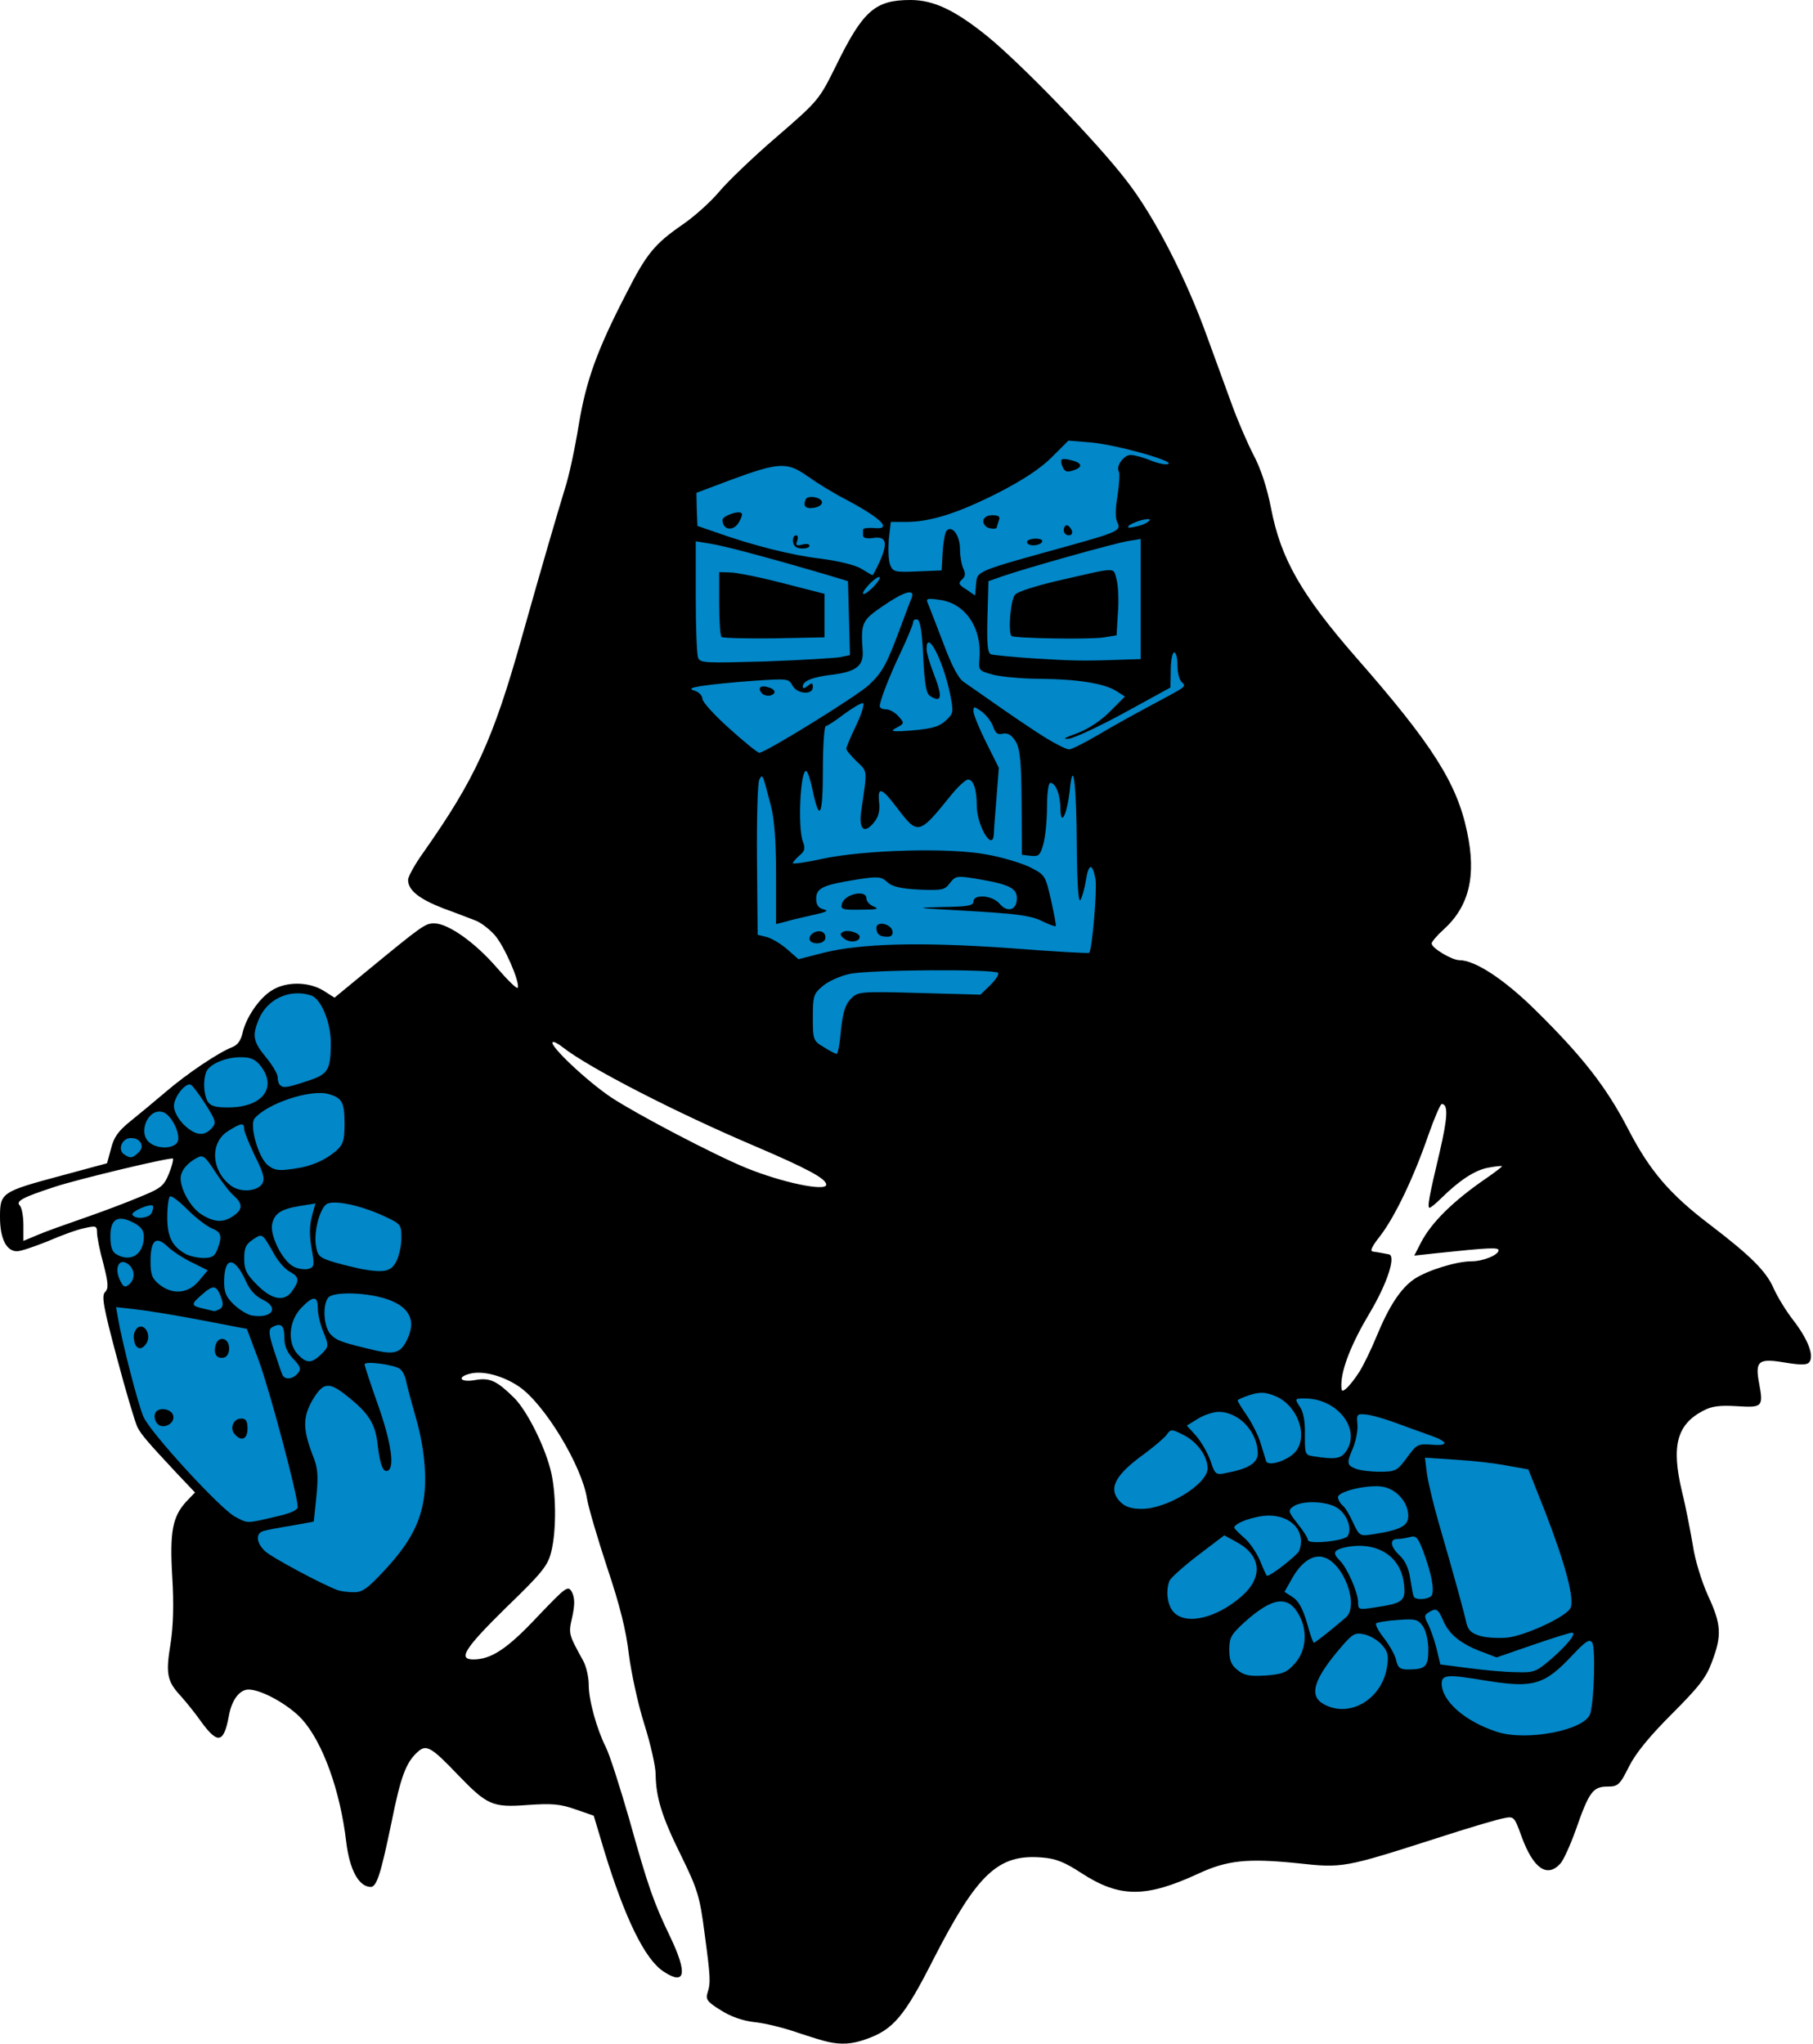 <!DOCTYPE svg PUBLIC "-//W3C//DTD SVG 20010904//EN" "http://www.w3.org/TR/2001/REC-SVG-20010904/DTD/svg10.dtd">
<svg version="1.0" xmlns="http://www.w3.org/2000/svg" width="542px" height="611px" viewBox="0 0 5420 6110" preserveAspectRatio="xMidYMid meet">
<g id="layer101" fill="#000000" stroke="none">
 <path d="M2475 6103 c-11 -2 -53 -15 -92 -28 -40 -14 -97 -28 -128 -31 -35 -4 -72 -17 -101 -36 -39 -24 -45 -32 -39 -51 10 -31 9 -47 -9 -181 -14 -108 -21 -130 -70 -230 -58 -117 -75 -174 -76 -243 0 -23 -15 -90 -34 -150 -19 -60 -39 -154 -46 -208 -8 -71 -27 -147 -65 -260 -29 -88 -56 -180 -60 -205 -15 -98 -127 -284 -204 -336 -46 -31 -104 -47 -142 -39 -45 10 -35 28 11 20 45 -8 65 2 118 54 37 38 87 136 107 211 18 66 19 184 3 248 -10 41 -26 62 -135 167 -124 122 -145 155 -98 155 53 0 101 -31 191 -127 88 -92 92 -95 104 -74 8 17 9 35 1 73 -12 52 -12 51 33 133 9 17 16 48 16 71 0 46 24 132 51 186 11 21 42 118 70 215 57 204 73 249 123 353 52 109 45 146 -20 103 -56 -36 -116 -160 -177 -359 l-32 -107 -55 -19 c-45 -16 -71 -18 -142 -13 -106 8 -121 1 -209 -90 -81 -85 -95 -92 -121 -68 -34 31 -50 72 -78 212 -32 154 -44 191 -62 191 -36 -1 -63 -52 -73 -135 -18 -153 -70 -297 -132 -366 -39 -43 -121 -89 -160 -89 -27 0 -51 32 -59 80 -15 80 -33 84 -82 17 -16 -23 -44 -58 -61 -77 -42 -45 -46 -67 -31 -158 8 -51 10 -117 5 -199 -8 -136 1 -180 42 -225 l26 -27 -55 -58 c-86 -92 -105 -114 -117 -137 -6 -11 -34 -104 -61 -206 -41 -153 -47 -187 -36 -198 11 -11 10 -26 -5 -85 -11 -39 -19 -81 -19 -93 0 -20 -3 -21 -38 -13 -21 4 -70 22 -109 39 -40 16 -81 30 -92 30 -32 0 -51 -38 -51 -102 0 -73 4 -76 183 -124 l137 -37 12 -44 c8 -33 21 -52 57 -81 25 -20 73 -60 106 -88 64 -55 158 -118 199 -134 16 -6 26 -20 31 -42 10 -46 50 -105 88 -128 43 -27 110 -26 154 1 l33 21 96 -79 c168 -138 175 -143 202 -143 42 0 122 57 187 132 33 38 61 66 63 60 6 -18 -40 -124 -69 -157 -16 -18 -41 -37 -56 -43 -16 -6 -59 -23 -98 -37 -72 -28 -105 -54 -105 -85 0 -10 20 -46 45 -81 155 -220 209 -337 295 -644 60 -213 106 -370 129 -445 12 -36 30 -121 41 -189 22 -133 54 -223 143 -395 60 -118 84 -147 168 -205 35 -24 84 -68 109 -98 25 -30 102 -104 172 -164 126 -109 127 -111 178 -214 80 -163 116 -195 222 -195 69 0 132 30 228 107 101 82 328 316 417 432 83 106 179 292 243 471 23 63 56 153 73 200 17 47 46 114 64 149 22 41 41 99 53 161 29 150 90 257 254 445 229 261 302 377 332 522 28 131 6 222 -70 291 -20 18 -36 37 -36 42 0 14 61 50 83 50 47 0 135 58 228 150 141 139 211 229 276 354 65 126 125 196 248 289 119 91 165 137 187 187 11 25 37 68 59 96 43 56 62 104 49 124 -6 10 -22 11 -72 3 -81 -14 -92 -6 -79 62 13 70 10 73 -67 68 -52 -3 -75 0 -101 14 -78 41 -95 105 -63 240 12 48 26 122 33 163 6 42 26 107 45 149 40 86 42 119 12 198 -17 47 -39 75 -120 156 -66 66 -108 117 -128 157 -28 56 -33 60 -65 60 -43 0 -55 17 -94 129 -16 45 -37 91 -46 101 -40 44 -81 15 -116 -80 -22 -61 -23 -62 -55 -55 -18 3 -109 30 -201 60 -275 88 -279 89 -415 74 -148 -15 -209 -9 -295 31 -158 73 -236 73 -351 -2 -49 -32 -76 -43 -117 -46 -131 -11 -193 48 -324 303 -87 172 -121 212 -202 240 -41 15 -74 17 -114 8z m1589 -2003 c12 -19 35 -66 51 -105 37 -90 72 -144 113 -172 39 -26 126 -53 171 -53 35 0 81 -19 81 -33 0 -9 -28 -8 -188 9 l-64 7 20 -39 c31 -60 97 -125 195 -192 26 -18 47 -34 47 -36 0 -2 -18 0 -40 4 -40 7 -86 37 -141 91 -16 16 -32 29 -35 29 -8 0 -2 -32 30 -167 24 -103 26 -143 6 -143 -4 0 -22 42 -40 93 -43 125 -99 242 -143 300 -26 33 -33 47 -22 48 8 1 20 3 25 4 6 1 15 3 21 4 24 2 -3 86 -56 175 -54 90 -85 168 -85 215 0 21 2 22 16 10 9 -8 26 -30 38 -49z m-3814 -459 c52 -18 127 -46 167 -63 64 -26 73 -33 88 -70 9 -22 14 -42 12 -45 -6 -5 -282 61 -352 84 -95 31 -119 43 -106 56 6 6 11 32 11 59 l0 47 43 -18 c23 -10 85 -32 137 -50z m2220 -100 c0 -18 -56 -48 -215 -116 -235 -100 -494 -233 -573 -295 -14 -11 -27 -18 -30 -15 -10 10 102 116 175 165 74 49 308 172 404 211 108 44 239 71 239 50z"/>
 </g>
<g id="layer102" fill="#0287c8" stroke="none">
 <path d="M4474 5176 c-95 -31 -164 -92 -164 -144 0 -27 18 -28 136 -8 139 22 172 12 256 -78 40 -42 50 -48 58 -36 10 14 6 172 -6 212 -14 49 -191 84 -280 54z"/>
 <path d="M3958 5094 c-47 -25 -31 -76 54 -174 32 -37 40 -41 66 -35 16 3 40 17 52 30 18 20 22 32 17 64 -13 98 -111 158 -189 115z"/>
 <path d="M3700 4992 c-19 -15 -25 -29 -25 -61 0 -37 6 -46 45 -82 86 -77 132 -82 165 -19 25 48 19 105 -14 142 -24 27 -36 32 -87 36 -48 3 -64 0 -84 -16z"/>
 <path d="M4391 4986 l-85 -11 -12 -50 c-7 -27 -19 -60 -26 -73 -10 -19 -10 -25 2 -32 23 -15 29 -12 44 23 17 41 52 70 113 93 l47 18 107 -37 c58 -20 112 -37 118 -37 17 0 -17 41 -69 85 -38 32 -47 35 -98 33 -32 0 -95 -6 -141 -12z"/>
 <path d="M4174 4963 c-3 -16 -20 -45 -36 -66 -17 -21 -27 -41 -24 -45 4 -3 33 -8 65 -10 52 -4 60 -2 75 19 9 14 16 43 16 70 0 51 -9 59 -61 59 -23 0 -30 -5 -35 -27z"/>
 <path d="M3907 4850 c-12 -41 -25 -65 -42 -76 l-25 -16 22 -39 c27 -49 62 -73 93 -65 61 15 109 144 69 180 -42 36 -92 76 -96 76 -3 0 -12 -27 -21 -60z"/>
 <path d="M4423 4889 c-24 -7 -34 -17 -39 -37 -6 -29 -36 -139 -82 -297 -16 -55 -32 -122 -36 -149 l-6 -49 92 6 c51 3 121 11 155 18 l62 11 50 126 c62 161 90 266 75 290 -17 27 -137 82 -190 87 -27 2 -64 0 -81 -6z"/>
 <path d="M3510 4820 c-20 -20 -26 -63 -14 -95 4 -9 42 -43 85 -76 l79 -60 40 22 c71 40 76 104 12 160 -74 65 -164 87 -202 49z"/>
 <path d="M4060 4789 c0 -29 -33 -104 -55 -125 -23 -23 -18 -32 21 -40 92 -17 162 28 171 110 6 52 -2 58 -90 71 -45 7 -47 6 -47 -16z"/>
 <path d="M4227 4773 c-3 -5 -7 -29 -11 -54 -4 -30 -15 -54 -31 -69 -29 -27 -32 -50 -7 -50 9 0 26 -3 38 -6 17 -5 23 2 37 38 28 73 38 131 24 140 -15 10 -45 10 -50 1z"/>
 <path d="M1010 4753 c-43 -15 -198 -98 -217 -116 -27 -25 -30 -54 -5 -61 9 -3 47 -10 84 -16 l66 -12 8 -76 c6 -62 4 -86 -11 -122 -30 -78 -30 -114 -1 -165 32 -54 49 -56 104 -12 64 51 84 82 91 145 7 62 17 86 32 77 19 -13 7 -88 -31 -196 -22 -62 -40 -116 -40 -121 0 -11 90 1 106 14 7 5 14 19 17 31 2 12 16 65 31 117 18 64 26 121 27 176 1 107 -32 182 -121 277 -52 56 -67 67 -94 66 -17 0 -38 -3 -46 -6z"/>
 <path d="M3767 4665 c-11 -25 -32 -56 -48 -69 -16 -14 -29 -27 -29 -30 0 -14 63 -36 103 -36 69 0 112 49 91 105 -5 13 -84 75 -96 75 -2 0 -11 -20 -21 -45z"/>
 <path d="M3910 4603 c0 -6 -14 -28 -31 -49 -28 -36 -29 -39 -13 -51 28 -20 107 -16 136 7 27 21 40 60 27 81 -9 15 -119 26 -119 12z"/>
 <path d="M4045 4551 c-10 -23 -24 -46 -32 -52 -7 -6 -13 -17 -13 -24 0 -18 93 -39 135 -31 41 8 75 47 75 87 0 30 -23 42 -106 55 -39 6 -40 5 -59 -35z"/>
 <path d="M702 4533 c-45 -25 -251 -249 -273 -298 -16 -36 -64 -222 -77 -299 l-5 -29 54 6 c30 3 118 17 196 32 l141 27 36 96 c33 90 116 402 116 436 0 10 -23 20 -69 30 -86 20 -79 20 -119 -1z m38 -263 c0 -23 -5 -30 -19 -30 -23 0 -35 28 -20 46 20 24 39 16 39 -16z m-222 -38 c-4 -22 -46 -28 -54 -8 -4 9 -1 23 6 31 16 19 53 1 48 -23z m167 -202 c0 -31 -31 -39 -40 -11 -8 26 2 43 23 39 11 -2 17 -13 17 -28z m-246 -17 c12 -23 -4 -54 -24 -47 -8 4 -15 16 -15 28 0 38 22 48 39 19z"/>
 <path d="M3350 4490 c-39 -39 -19 -80 73 -146 28 -21 58 -46 65 -56 12 -17 15 -17 52 2 40 21 70 63 70 99 0 47 -121 121 -197 121 -30 0 -49 -6 -63 -20z"/>
 <path d="M3619 4367 c-8 -23 -27 -56 -42 -74 l-29 -32 34 -21 c18 -11 46 -20 61 -20 61 0 117 60 117 125 0 28 -30 46 -96 58 -29 6 -32 4 -45 -36z"/>
 <path d="M4053 4390 c-27 -11 -28 -16 -7 -65 8 -21 14 -51 12 -69 -3 -29 -1 -31 27 -28 17 2 55 13 85 24 30 11 76 28 102 37 59 20 62 34 6 29 -39 -3 -44 0 -72 39 -29 39 -34 42 -81 42 -27 0 -60 -4 -72 -9z"/>
 <path d="M3785 4367 c-2 -7 -9 -30 -16 -52 -6 -22 -25 -59 -40 -82 -16 -23 -29 -44 -29 -47 0 -3 17 -10 38 -17 31 -9 45 -8 75 4 66 28 99 118 60 166 -22 26 -82 46 -88 28z"/>
 <path d="M3928 4353 c-27 -4 -27 -6 -27 -64 1 -39 -4 -68 -15 -84 -16 -25 -16 -25 15 -25 97 0 169 92 123 158 -15 22 -32 25 -96 15z"/>
 <path d="M845 4111 c-3 -6 -14 -38 -25 -72 -16 -49 -18 -64 -8 -71 27 -16 38 -8 38 29 0 26 8 45 27 65 22 23 24 30 13 43 -14 17 -36 20 -45 6z"/>
 <path d="M890 4048 c-31 -34 -27 -98 9 -137 37 -39 51 -39 51 -1 0 17 7 47 15 67 19 46 19 48 -7 73 -28 26 -42 25 -68 -2z"/>
 <path d="M1125 4037 c-102 -24 -117 -29 -136 -48 -20 -20 -26 -83 -9 -109 13 -21 122 -18 185 6 61 24 79 63 52 118 -18 39 -37 45 -92 33z"/>
 <path d="M753 3932 c-12 -2 -36 -16 -53 -32 -23 -22 -30 -36 -30 -67 0 -78 30 -80 65 -4 11 26 29 46 51 56 50 24 27 57 -33 47z"/>
 <path d="M615 3913 c-45 -10 -46 -13 -13 -42 36 -32 45 -31 59 7 7 18 6 28 -3 34 -7 4 -15 7 -18 7 -3 -1 -14 -3 -25 -6z"/>
 <path d="M769 3841 c-32 -32 -39 -46 -39 -79 0 -32 5 -43 26 -57 29 -19 27 -21 65 46 12 21 32 43 45 50 28 15 30 26 8 57 -23 34 -60 28 -105 -17z"/>
 <path d="M476 3839 c-21 -17 -26 -29 -26 -68 0 -64 16 -79 51 -45 15 14 48 36 74 48 l46 23 -26 31 c-32 39 -79 43 -119 11z"/>
 <path d="M361 3831 c-22 -40 -5 -75 24 -51 19 16 19 44 1 59 -12 10 -17 8 -25 -8z"/>
 <path d="M878 3786 c-33 -16 -73 -95 -64 -129 7 -31 28 -44 86 -53 l43 -7 -8 29 c-11 37 -11 68 -1 120 6 36 5 42 -13 47 -10 2 -30 0 -43 -7z"/>
 <path d="M1080 3793 c-14 -3 -48 -11 -77 -19 -47 -14 -53 -19 -58 -48 -8 -39 9 -109 30 -126 18 -15 100 1 173 35 50 23 52 25 52 65 0 23 -7 54 -15 70 -16 31 -36 35 -105 23z"/>
 <path d="M348 3749 c-13 -7 -18 -23 -18 -54 0 -52 22 -65 70 -40 22 12 30 22 30 43 -1 52 -40 76 -82 51z"/>
 <path d="M555 3748 c-40 -22 -55 -51 -55 -110 0 -31 4 -59 8 -62 5 -3 28 15 52 39 24 24 56 49 72 56 30 12 33 23 18 63 -8 21 -16 26 -42 26 -18 0 -42 -6 -53 -12z"/>
 <path d="M604 3631 c-32 -19 -64 -74 -64 -109 0 -22 19 -46 50 -62 17 -9 24 -3 53 42 19 29 44 62 56 72 27 24 27 41 -1 60 -30 21 -56 20 -94 -3z"/>
 <path d="M396 3631 c-6 -9 53 -35 61 -27 2 2 1 11 -3 20 -6 17 -49 22 -58 7z"/>
 <path d="M692 3545 c-61 -44 -66 -131 -9 -165 38 -24 47 -25 47 -5 0 8 15 44 32 80 26 51 30 69 22 83 -15 23 -64 27 -92 7z"/>
 <path d="M801 3483 c-29 -23 -56 -120 -40 -140 38 -45 167 -88 221 -73 41 12 48 24 48 91 0 45 -4 59 -22 76 -35 31 -78 50 -134 57 -41 6 -54 4 -73 -11z"/>
 <path d="M372 3451 c-20 -12 -10 -45 14 -49 31 -4 49 22 29 42 -19 18 -25 19 -43 7z"/>
 <path d="M448 3416 c-38 -29 -5 -106 39 -92 28 9 57 74 42 92 -14 18 -58 18 -81 0z"/>
 <path d="M549 3361 c-17 -17 -29 -40 -29 -55 0 -27 34 -70 50 -64 5 2 25 28 44 58 32 51 33 56 19 72 -23 26 -50 22 -84 -11z"/>
 <path d="M620 3291 c-11 -22 -13 -61 -4 -86 9 -24 58 -45 103 -45 31 0 44 6 60 26 51 65 5 124 -96 124 -41 0 -54 -4 -63 -19z"/>
 <path d="M837 3243 c-4 -3 -7 -14 -7 -24 0 -9 -16 -36 -35 -59 -38 -46 -42 -64 -21 -114 25 -60 92 -91 155 -71 31 9 61 83 60 146 -1 78 -8 90 -70 110 -60 20 -72 22 -82 12z"/>
 <path d="M2463 3130 c-32 -19 -33 -22 -33 -89 0 -64 2 -71 30 -94 16 -14 52 -30 80 -36 60 -13 436 -15 444 -3 3 5 -8 21 -24 37 l-29 28 -182 -5 c-179 -5 -184 -4 -205 17 -17 17 -24 40 -30 94 -3 39 -9 71 -13 71 -3 0 -21 -9 -38 -20z"/>
 <path d="M2354 2838 c-18 -16 -46 -33 -61 -37 l-28 -7 -2 -225 c-1 -123 2 -231 7 -239 10 -17 9 -20 34 76 11 42 16 105 16 208 l0 148 28 -7 c15 -5 52 -13 82 -20 41 -9 49 -13 32 -17 -16 -4 -22 -14 -22 -32 0 -32 21 -41 121 -57 63 -10 73 -9 91 7 14 14 40 20 95 23 70 3 78 1 93 -20 17 -21 20 -22 81 -12 96 16 119 28 119 58 0 35 -28 44 -51 17 -21 -26 -79 -31 -79 -7 0 12 -18 15 -92 16 -86 2 -82 3 47 10 179 10 218 15 256 35 17 8 33 14 35 12 2 -2 -5 -37 -14 -78 -17 -74 -18 -75 -63 -98 -25 -12 -83 -30 -130 -38 -110 -21 -364 -14 -491 13 -49 11 -88 16 -88 13 0 -3 9 -13 20 -23 16 -13 18 -21 10 -42 -16 -43 -7 -221 11 -210 4 3 13 30 19 60 20 95 30 73 30 -64 0 -72 4 -131 9 -131 4 0 29 -16 55 -36 26 -19 51 -34 56 -32 5 2 -4 31 -20 65 -17 35 -30 66 -30 71 0 5 14 21 31 38 33 31 32 23 14 145 -9 57 8 74 37 38 14 -16 19 -35 16 -61 -5 -48 7 -45 54 17 62 82 65 81 161 -38 21 -26 44 -47 51 -47 16 0 26 30 26 78 0 60 48 140 51 85 0 -10 4 -58 8 -108 l7 -90 -38 -76 c-21 -42 -38 -84 -38 -93 0 -16 2 -15 25 1 13 10 29 30 34 45 7 20 14 25 29 21 14 -3 25 3 37 21 14 22 18 54 19 184 l1 157 27 3 c23 3 28 -2 37 -35 6 -21 11 -71 11 -110 0 -40 4 -73 10 -73 16 0 30 36 30 77 1 56 20 18 28 -55 10 -99 20 -23 21 168 1 115 5 170 11 160 5 -8 12 -34 16 -57 8 -53 20 -55 29 -5 5 33 -10 211 -19 220 -2 2 -109 -4 -237 -14 -268 -19 -446 -14 -558 14 l-74 19 -33 -29z m112 -29 c3 -6 2 -15 -3 -20 -13 -13 -43 -1 -43 17 0 16 36 19 46 3z m104 -9 c0 -12 -38 -23 -51 -14 -9 5 -7 11 5 20 18 13 46 9 46 -6z m98 -17 c-4 -22 -48 -31 -48 -10 0 19 10 27 32 27 13 0 18 -6 16 -17z m-55 -73 c-13 -5 -23 -16 -23 -25 0 -27 -65 -13 -73 16 -5 17 1 19 56 18 47 0 57 -2 40 -9z"/>
 <path d="M2181 2178 c-45 -40 -81 -80 -81 -89 0 -9 -10 -20 -22 -24 -19 -6 -16 -9 22 -15 25 -4 93 -11 151 -15 103 -7 107 -7 118 14 14 26 61 29 61 5 0 -14 -3 -14 -15 -4 -10 8 -15 9 -15 2 0 -17 30 -29 93 -36 67 -9 89 -27 86 -70 -6 -85 -2 -92 61 -135 64 -44 97 -53 85 -23 -4 9 -20 52 -36 95 -39 104 -51 126 -91 164 -32 31 -310 203 -328 203 -5 0 -45 -32 -89 -72z m134 -107 c3 -5 -4 -13 -16 -16 -23 -8 -34 -1 -24 14 8 13 32 14 40 2z"/>
 <path d="M3127 2206 c-31 -19 -93 -61 -139 -93 -46 -32 -94 -66 -106 -74 -16 -10 -36 -47 -61 -114 -21 -55 -42 -109 -46 -119 -8 -17 -5 -19 34 -13 77 10 127 84 119 176 -3 35 -2 36 42 48 25 6 88 12 141 12 111 1 192 14 227 37 l25 16 -45 45 c-29 29 -65 52 -99 65 -37 13 -44 18 -24 16 17 -2 92 -37 167 -78 l137 -75 1 -52 c0 -29 5 -53 10 -53 6 0 10 17 10 38 0 21 5 43 12 50 15 15 19 11 -87 68 -49 26 -123 67 -163 91 -41 24 -79 43 -86 43 -7 0 -38 -15 -69 -34z"/>
 <path d="M2675 2178 c30 -16 30 -16 10 -38 -10 -11 -26 -20 -37 -20 -10 0 -18 -4 -18 -9 0 -16 29 -91 65 -166 19 -41 35 -79 35 -86 0 -6 6 -9 13 -7 8 3 14 39 17 112 4 80 9 109 20 116 36 23 39 4 10 -70 -11 -28 -20 -60 -20 -70 0 -62 49 33 70 133 11 56 11 59 -13 81 -19 18 -41 24 -98 29 -57 5 -69 3 -54 -5z"/>
 <path d="M2087 1966 c-4 -10 -7 -92 -7 -183 l0 -165 43 7 c41 6 174 42 332 88 l80 24 3 110 3 111 -28 6 c-15 3 -116 9 -224 13 -180 5 -196 5 -202 -11z m378 -126 l0 -65 -125 -32 c-69 -18 -140 -32 -157 -32 l-33 -1 0 93 c0 52 3 97 7 101 4 3 75 5 157 4 l151 -3 0 -65z"/>
 <path d="M3091 1968 c-63 -4 -121 -10 -128 -12 -11 -4 -13 -30 -11 -112 l3 -107 40 -14 c72 -25 339 -100 378 -106 l37 -6 0 180 0 179 -62 2 c-115 4 -142 3 -257 -4z m210 -63 l37 -6 4 -67 c3 -37 1 -82 -4 -100 -11 -38 7 -38 -181 5 -59 14 -114 31 -122 40 -14 13 -22 113 -11 124 8 7 237 11 277 4z"/>
 <path d="M2580 1773 c0 -5 11 -20 25 -33 14 -13 25 -19 25 -13 0 5 -11 20 -25 33 -14 13 -25 19 -25 13z"/>
 <path d="M2889 1762 c-23 -14 -25 -19 -13 -30 10 -9 11 -18 4 -32 -5 -10 -10 -36 -10 -58 0 -41 -23 -73 -40 -56 -5 5 -10 34 -12 64 l-3 55 -73 3 c-67 3 -73 1 -81 -20 -5 -13 -6 -47 -4 -75 l6 -53 46 0 c73 0 154 -26 275 -87 74 -38 127 -73 160 -106 l50 -50 72 6 c73 7 249 56 226 64 -7 3 -31 -2 -53 -11 -21 -9 -48 -16 -59 -16 -21 0 -45 34 -35 50 3 5 1 37 -4 71 -7 40 -7 68 -1 80 13 24 3 29 -140 69 -286 79 -278 76 -282 115 l-3 35 -26 -18z m226 -142 c4 -6 -5 -10 -19 -10 -14 0 -26 5 -26 10 0 6 9 10 19 10 11 0 23 -4 26 -10z m89 -35 c-4 -8 -10 -15 -15 -15 -5 0 -9 7 -9 15 0 8 7 15 15 15 9 0 12 -6 9 -15z m-224 -9 c0 -2 3 -11 6 -20 5 -12 0 -16 -20 -16 -24 0 -35 18 -19 33 7 8 33 10 33 3z m234 -172 c24 -9 19 -21 -10 -28 -31 -8 -37 -5 -28 18 7 17 14 19 38 10z"/>
 <path d="M2575 1700 c-18 -11 -67 -23 -120 -30 -88 -10 -205 -40 -315 -79 l-55 -19 -2 -50 -1 -49 101 -38 c146 -54 170 -55 232 -11 28 20 77 50 110 67 112 59 146 94 85 87 -16 -1 -30 1 -30 5 0 4 0 12 0 18 0 7 12 10 30 7 39 -6 45 13 21 68 -11 24 -21 44 -23 43 -2 0 -16 -9 -33 -19z m-155 -69 c0 -5 -10 -7 -22 -3 -17 4 -20 2 -15 -11 4 -10 2 -17 -3 -17 -11 0 -13 23 -3 33 10 10 43 8 43 -2z m-210 -72 c7 -11 10 -23 7 -25 -9 -9 -57 8 -57 20 0 32 35 35 50 5z m247 -55 c5 -16 -40 -26 -48 -12 -4 7 -5 16 -2 21 7 11 46 5 50 -9z"/>
 <path d="M3375 1571 c6 -5 24 -13 40 -17 20 -4 27 -3 20 3 -5 6 -23 14 -40 17 -20 5 -27 4 -20 -3z"/>
 </g>

</svg>